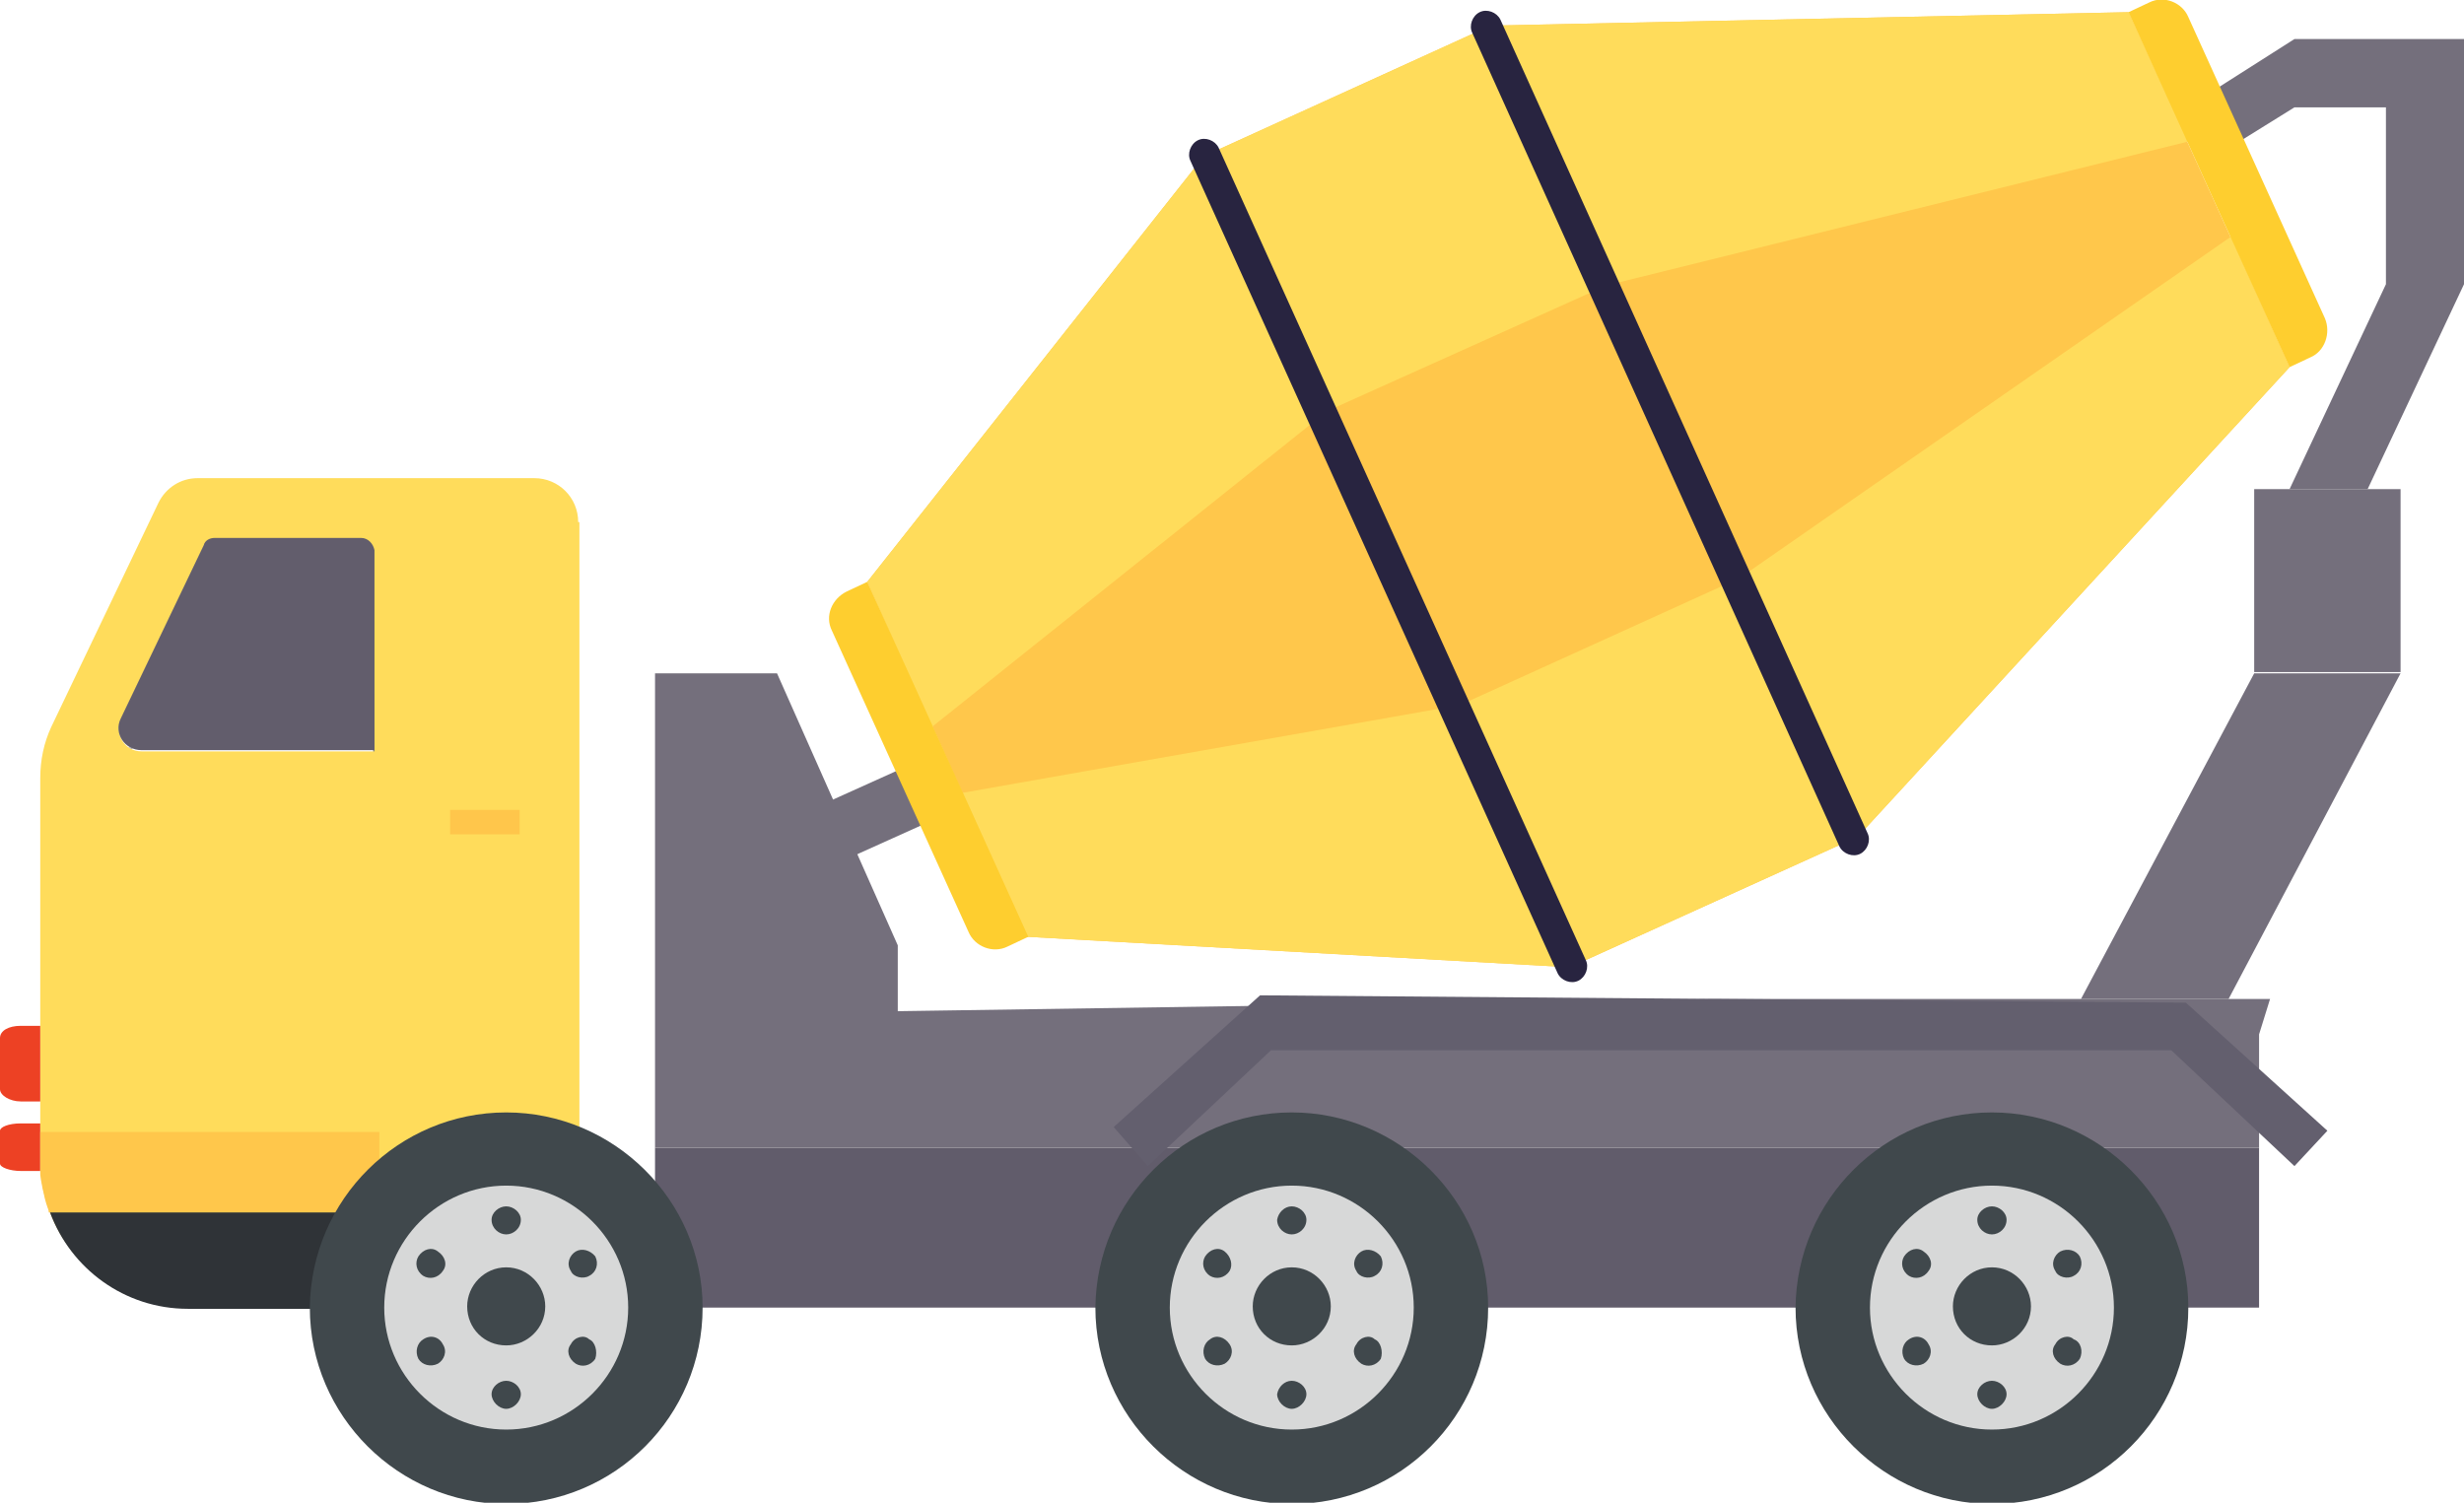 <?xml version="1.0" encoding="utf-8"?>
<!-- Generator: Adobe Illustrator 21.1.0, SVG Export Plug-In . SVG Version: 6.00 Build 0)  -->
<svg version="1.1" id="图层_1" xmlns="http://www.w3.org/2000/svg" xmlns:xlink="http://www.w3.org/1999/xlink" x="0px" y="0px"
	 viewBox="0 0 202 123.2" style="enable-background:new 0 0 202 123.2;" xml:space="preserve">
<style type="text/css">
	.st0{fill:#746F7C;}
	.st1{fill:#FFDC5B;}
	.st2{fill:#615C6B;}
	.st3{fill:#7E8283;}
	.st4{fill:#FFC64B;}
	.st5{fill:#625D6C;}
	.st6{fill:#FFC74B;}
	.st7{fill:#282440;}
	.st8{fill:#FECE2F;}
	.st9{fill:#ED4124;}
	.st10{fill:#635F6E;}
	.st11{fill:#2F3337;}
	.st12{fill-rule:evenodd;clip-rule:evenodd;fill:#40484C;}
	.st13{fill-rule:evenodd;clip-rule:evenodd;fill:#D7D8D8;}
</style>
<g>
	<polygon class="st0" points="195.6,3.2 188.1,3.2 181.5,7.4 181.5,12.9 188.1,8.8 195.6,8.8 195.6,9.7 195.6,23.3 195.6,23.3 
		187.7,40.1 194.1,40.1 202,23.3 202,9.7 202,3.2 	"/>
	<path class="st1" d="M30.6,61.6H11.6c-1.4,0-2.2-1.4-1.7-2.6l6.8-14.2c0.2-0.4,0.5-0.6,0.9-0.6h12c0.6,0,1,0.5,1,1V61.6L30.6,61.6z
		 M47.4,42.8c0-2-1.6-3.6-3.6-3.6H16.2c-1.4,0-2.6,0.8-3.2,2L4.2,59.6c-0.6,1.3-0.9,2.7-0.9,4.2v31.3c0,6.6,5.4,12.1,12.1,12.1h32.1
		V42.8L47.4,42.8z"/>
	<rect x="67" y="63.9" transform="matrix(0.912 -0.411 0.411 0.912 -20.867 35.617)" class="st0" width="10.9" height="4.9"/>
	<polygon class="st2" points="185.2,94.1 53.7,94.1 53.7,107.2 185.2,107.2 185.2,94.1 	"/>
	<polygon class="st0" points="140.5,81.9 140.5,81.9 73.6,82.9 73.6,77.5 63.7,55.2 53.7,55.2 53.7,94.1 185.2,94.1 185.2,84.8 
		186.1,81.9 	"/>
	<path class="st3" d="M30.6,45.1C30.6,45.1,30.6,45.1,30.6,45.1l0,16.5H11.6c-0.2,0-0.4,0-0.6-0.1c0.2,0.1,0.4,0.1,0.6,0.1h19.1
		L30.6,45.1C30.6,45.1,30.6,45.1,30.6,45.1L30.6,45.1z"/>
	<path class="st3" d="M30.5,44.7c0,0,0,0.1,0,0.1C30.6,44.8,30.5,44.7,30.5,44.7L30.5,44.7z"/>
	<path class="st3" d="M10.9,61.4c-0.1-0.1-0.3-0.1-0.4-0.2C10.6,61.3,10.7,61.4,10.9,61.4L10.9,61.4z"/>
	<polygon class="st4" points="36.9,68.4 42.6,68.4 42.6,66.4 36.9,66.4 36.9,68.4 	"/>
	<path class="st5" d="M29.6,44.1h-12c-0.4,0-0.8,0.2-0.9,0.6L9.9,58.9c-0.6,1.2,0.3,2.6,1.7,2.6h19.1V45.1
		C30.6,44.6,30.2,44.1,29.6,44.1L29.6,44.1z"/>
	<polygon class="st6" points="122.2,2.1 98.7,12.8 71.1,47.7 84.2,76.8 128.7,79.3 152.3,68.6 187.7,30.1 174.5,1 122.2,2.1 	"/>
	<polygon class="st1" points="76.4,59.6 108.8,33.7 131.7,23.4 179.4,11.6 174.5,1 122.2,2.1 98.7,12.8 71.1,47.7 76.4,59.6 	"/>
	<polygon class="st1" points="78.9,65 119.7,57.8 142.6,47.4 182.9,19.4 187.7,30.1 152.3,68.6 128.7,79.3 84.2,76.8 78.9,65 	"/>
	<path class="st7" d="M130,78.7c0.3,0.6,0,1.4-0.6,1.7l0,0c-0.6,0.3-1.4,0-1.7-0.6L97.6,13.2c-0.3-0.6,0-1.4,0.6-1.7l0,0
		c0.6-0.3,1.4,0,1.7,0.6L130,78.7L130,78.7z"/>
	<path class="st7" d="M153.1,68.3c0.3,0.6,0,1.4-0.6,1.7l0,0c-0.6,0.3-1.4,0-1.7-0.6L120.7,2.7c-0.3-0.6,0-1.4,0.6-1.7l0,0
		c0.6-0.3,1.4,0,1.7,0.6L153.1,68.3L153.1,68.3z"/>
	<path class="st8" d="M71.1,47.7l-1.7,0.8c-1.2,0.6-1.8,2-1.2,3.2l11.2,24.7c0.5,1.2,2,1.8,3.2,1.2l1.7-0.8L71.1,47.7L71.1,47.7z"/>
	<path class="st8" d="M174.5,1l1.7-0.8c1.2-0.6,2.7,0,3.2,1.2l11.2,24.7c0.5,1.2,0,2.7-1.2,3.2l-1.7,0.8L174.5,1L174.5,1z"/>
	<path class="st9" d="M3.3,84.1H1.7c-1,0-1.7,0.4-1.7,1v4.2c0,0.5,0.8,1,1.7,1h1.6V84.1L3.3,84.1z"/>
	<path class="st9" d="M3.3,92.1H1.7c-1,0-1.7,0.3-1.7,0.6v2.7C0,95.7,0.8,96,1.7,96h1.6V92.1L3.3,92.1z"/>
	<path class="st6" d="M31.1,99.4H4.4c-0.1,0-0.4,0-0.4,0S4,99.2,3.9,99c-0.3-0.8-0.6-2.5-0.6-2.7v-3.5h27.8V99.4z"/>
	<polygon class="st10" points="188.1,95.6 190.8,92.7 179.2,82.2 103.3,81.6 91.3,92.4 94.1,95.6 104.2,86.1 178,86.1 188.1,95.6 	
		"/>
	<path class="st11" d="M28.4,99.4v7.9H15.4c-5.2,0-9.6-3.3-11.3-7.9H28.4L28.4,99.4z"/>
	<g>
		<path class="st12" d="M41.5,91.2c8.8,0,16.1,7.2,16.1,16c0,8.9-7.2,16.1-16.1,16.1c-8.8,0-16.1-7.2-16.1-16.1
			C25.5,98.3,32.7,91.2,41.5,91.2L41.5,91.2z"/>
		<path class="st13" d="M41.5,97.2c5.5,0,10,4.5,10,10c0,5.5-4.5,10-10,10s-10-4.5-10-10C31.5,101.7,36,97.2,41.5,97.2L41.5,97.2z"
			/>
		<path class="st12" d="M41.5,103.9c1.8,0,3.2,1.5,3.2,3.2c0,1.8-1.5,3.2-3.2,3.2c-1.8,0-3.2-1.4-3.2-3.2
			C38.3,105.4,39.7,103.9,41.5,103.9L41.5,103.9z"/>
		<path class="st12" d="M41.5,98.9c0.6,0,1.2,0.5,1.2,1.1c0,0.7-0.6,1.2-1.2,1.2s-1.2-0.5-1.2-1.2C40.3,99.4,40.9,98.9,41.5,98.9
			L41.5,98.9z M41.5,113.2c0.6,0,1.2,0.5,1.2,1.1c0,0.6-0.6,1.2-1.2,1.2s-1.2-0.6-1.2-1.2C40.3,113.7,40.9,113.2,41.5,113.2
			L41.5,113.2z"/>
		<path class="st12" d="M48.8,103c0.3,0.6,0.1,1.3-0.5,1.6c-0.5,0.3-1.3,0.1-1.5-0.4c-0.4-0.6-0.1-1.3,0.4-1.6
			C47.7,102.3,48.4,102.5,48.8,103L48.8,103z M36.3,110.2c0.4,0.6,0.1,1.3-0.4,1.6c-0.6,0.3-1.3,0.1-1.6-0.4
			c-0.3-0.6-0.1-1.3,0.4-1.6C35.3,109.4,36,109.6,36.3,110.2L36.3,110.2z"/>
		<path class="st12" d="M48.8,111.4c-0.4,0.6-1.1,0.7-1.6,0.4c-0.6-0.4-0.8-1.1-0.4-1.6c0.3-0.6,1.1-0.8,1.5-0.4
			C48.8,110,49,110.8,48.8,111.4L48.8,111.4z M36.3,104.2c-0.4,0.6-1.1,0.7-1.6,0.4c-0.6-0.4-0.7-1.1-0.4-1.6
			c0.4-0.6,1.1-0.8,1.6-0.4C36.5,103,36.7,103.7,36.3,104.2L36.3,104.2z"/>
	</g>
	<g>
		<path class="st12" d="M105.9,91.2c8.8,0,16.1,7.2,16.1,16c0,8.9-7.2,16.1-16.1,16.1c-8.8,0-16.1-7.2-16.1-16.1
			C89.9,98.3,97.1,91.2,105.9,91.2L105.9,91.2z"/>
		<path class="st13" d="M105.9,97.2c5.5,0,10,4.5,10,10c0,5.5-4.5,10-10,10c-5.5,0-10-4.5-10-10C95.9,101.7,100.4,97.2,105.9,97.2
			L105.9,97.2z"/>
		<path class="st12" d="M105.9,103.9c1.8,0,3.2,1.5,3.2,3.2c0,1.8-1.5,3.2-3.2,3.2c-1.8,0-3.2-1.4-3.2-3.2
			C102.7,105.4,104.1,103.9,105.9,103.9L105.9,103.9z"/>
		<path class="st12" d="M105.9,98.9c0.6,0,1.2,0.5,1.2,1.1c0,0.7-0.6,1.2-1.2,1.2c-0.6,0-1.2-0.5-1.2-1.2
			C104.8,99.4,105.3,98.9,105.9,98.9L105.9,98.9z M105.9,113.2c0.6,0,1.2,0.5,1.2,1.1c0,0.6-0.6,1.2-1.2,1.2c-0.6,0-1.2-0.6-1.2-1.2
			C104.8,113.7,105.3,113.2,105.9,113.2L105.9,113.2z"/>
		<path class="st12" d="M113.2,103c0.3,0.6,0.1,1.3-0.5,1.6c-0.5,0.3-1.3,0.1-1.5-0.4c-0.4-0.6-0.1-1.3,0.4-1.6
			C112.1,102.3,112.8,102.5,113.2,103L113.2,103z M100.8,110.2c0.4,0.6,0.1,1.3-0.4,1.6c-0.6,0.3-1.3,0.1-1.6-0.4
			c-0.3-0.6-0.1-1.3,0.4-1.6C99.7,109.4,100.4,109.6,100.8,110.2L100.8,110.2z"/>
		<path class="st12" d="M113.2,111.4c-0.4,0.6-1.1,0.7-1.6,0.4c-0.6-0.4-0.8-1.1-0.4-1.6c0.3-0.6,1.1-0.8,1.5-0.4
			C113.2,110,113.4,110.8,113.2,111.4L113.2,111.4z M100.8,104.2c-0.4,0.6-1.1,0.7-1.6,0.4c-0.6-0.4-0.7-1.1-0.4-1.6
			c0.4-0.6,1.1-0.8,1.6-0.4C100.9,103,101.1,103.7,100.8,104.2L100.8,104.2z"/>
	</g>
	<g>
		<path class="st12" d="M163.3,91.2c8.8,0,16.1,7.2,16.1,16c0,8.9-7.2,16.1-16.1,16.1c-8.8,0-16.1-7.2-16.1-16.1
			C147.3,98.3,154.5,91.2,163.3,91.2L163.3,91.2z"/>
		<path class="st13" d="M163.3,97.2c5.5,0,10,4.5,10,10c0,5.5-4.5,10-10,10c-5.5,0-10-4.5-10-10C153.3,101.7,157.8,97.2,163.3,97.2
			L163.3,97.2z"/>
		<path class="st12" d="M163.3,103.9c1.8,0,3.2,1.5,3.2,3.2c0,1.8-1.5,3.2-3.2,3.2c-1.8,0-3.2-1.4-3.2-3.2
			C160.1,105.4,161.5,103.9,163.3,103.9L163.3,103.9z"/>
		<path class="st12" d="M163.3,98.9c0.6,0,1.2,0.5,1.2,1.1c0,0.7-0.6,1.2-1.2,1.2c-0.6,0-1.2-0.5-1.2-1.2
			C162.1,99.4,162.7,98.9,163.3,98.9L163.3,98.9z M163.3,113.2c0.6,0,1.2,0.5,1.2,1.1c0,0.6-0.6,1.2-1.2,1.2c-0.6,0-1.2-0.6-1.2-1.2
			C162.1,113.7,162.7,113.2,163.3,113.2L163.3,113.2z"/>
		<path class="st12" d="M170.5,103c0.3,0.6,0.1,1.3-0.5,1.6c-0.5,0.3-1.3,0.1-1.5-0.4c-0.4-0.6-0.1-1.3,0.4-1.6
			C169.5,102.3,170.2,102.5,170.5,103L170.5,103z M158.1,110.2c0.4,0.6,0.1,1.3-0.4,1.6c-0.6,0.3-1.3,0.1-1.6-0.4
			c-0.3-0.6-0.1-1.3,0.4-1.6C157.1,109.4,157.8,109.6,158.1,110.2L158.1,110.2z"/>
		<path class="st12" d="M170.5,111.4c-0.4,0.6-1.1,0.7-1.6,0.4c-0.6-0.4-0.8-1.1-0.4-1.6c0.3-0.6,1.1-0.8,1.5-0.4
			C170.6,110,170.8,110.8,170.5,111.4L170.5,111.4z M158.1,104.2c-0.4,0.6-1.1,0.7-1.6,0.4c-0.6-0.4-0.7-1.1-0.4-1.6
			c0.4-0.6,1.1-0.8,1.6-0.4C158.3,103,158.5,103.7,158.1,104.2L158.1,104.2z"/>
	</g>
	<polygon class="st0" points="182.7,81.9 170.6,81.9 184.8,55.2 196.8,55.2 	"/>
	<rect x="184.8" y="40.1" class="st0" width="12" height="15"/>
</g>
</svg>
